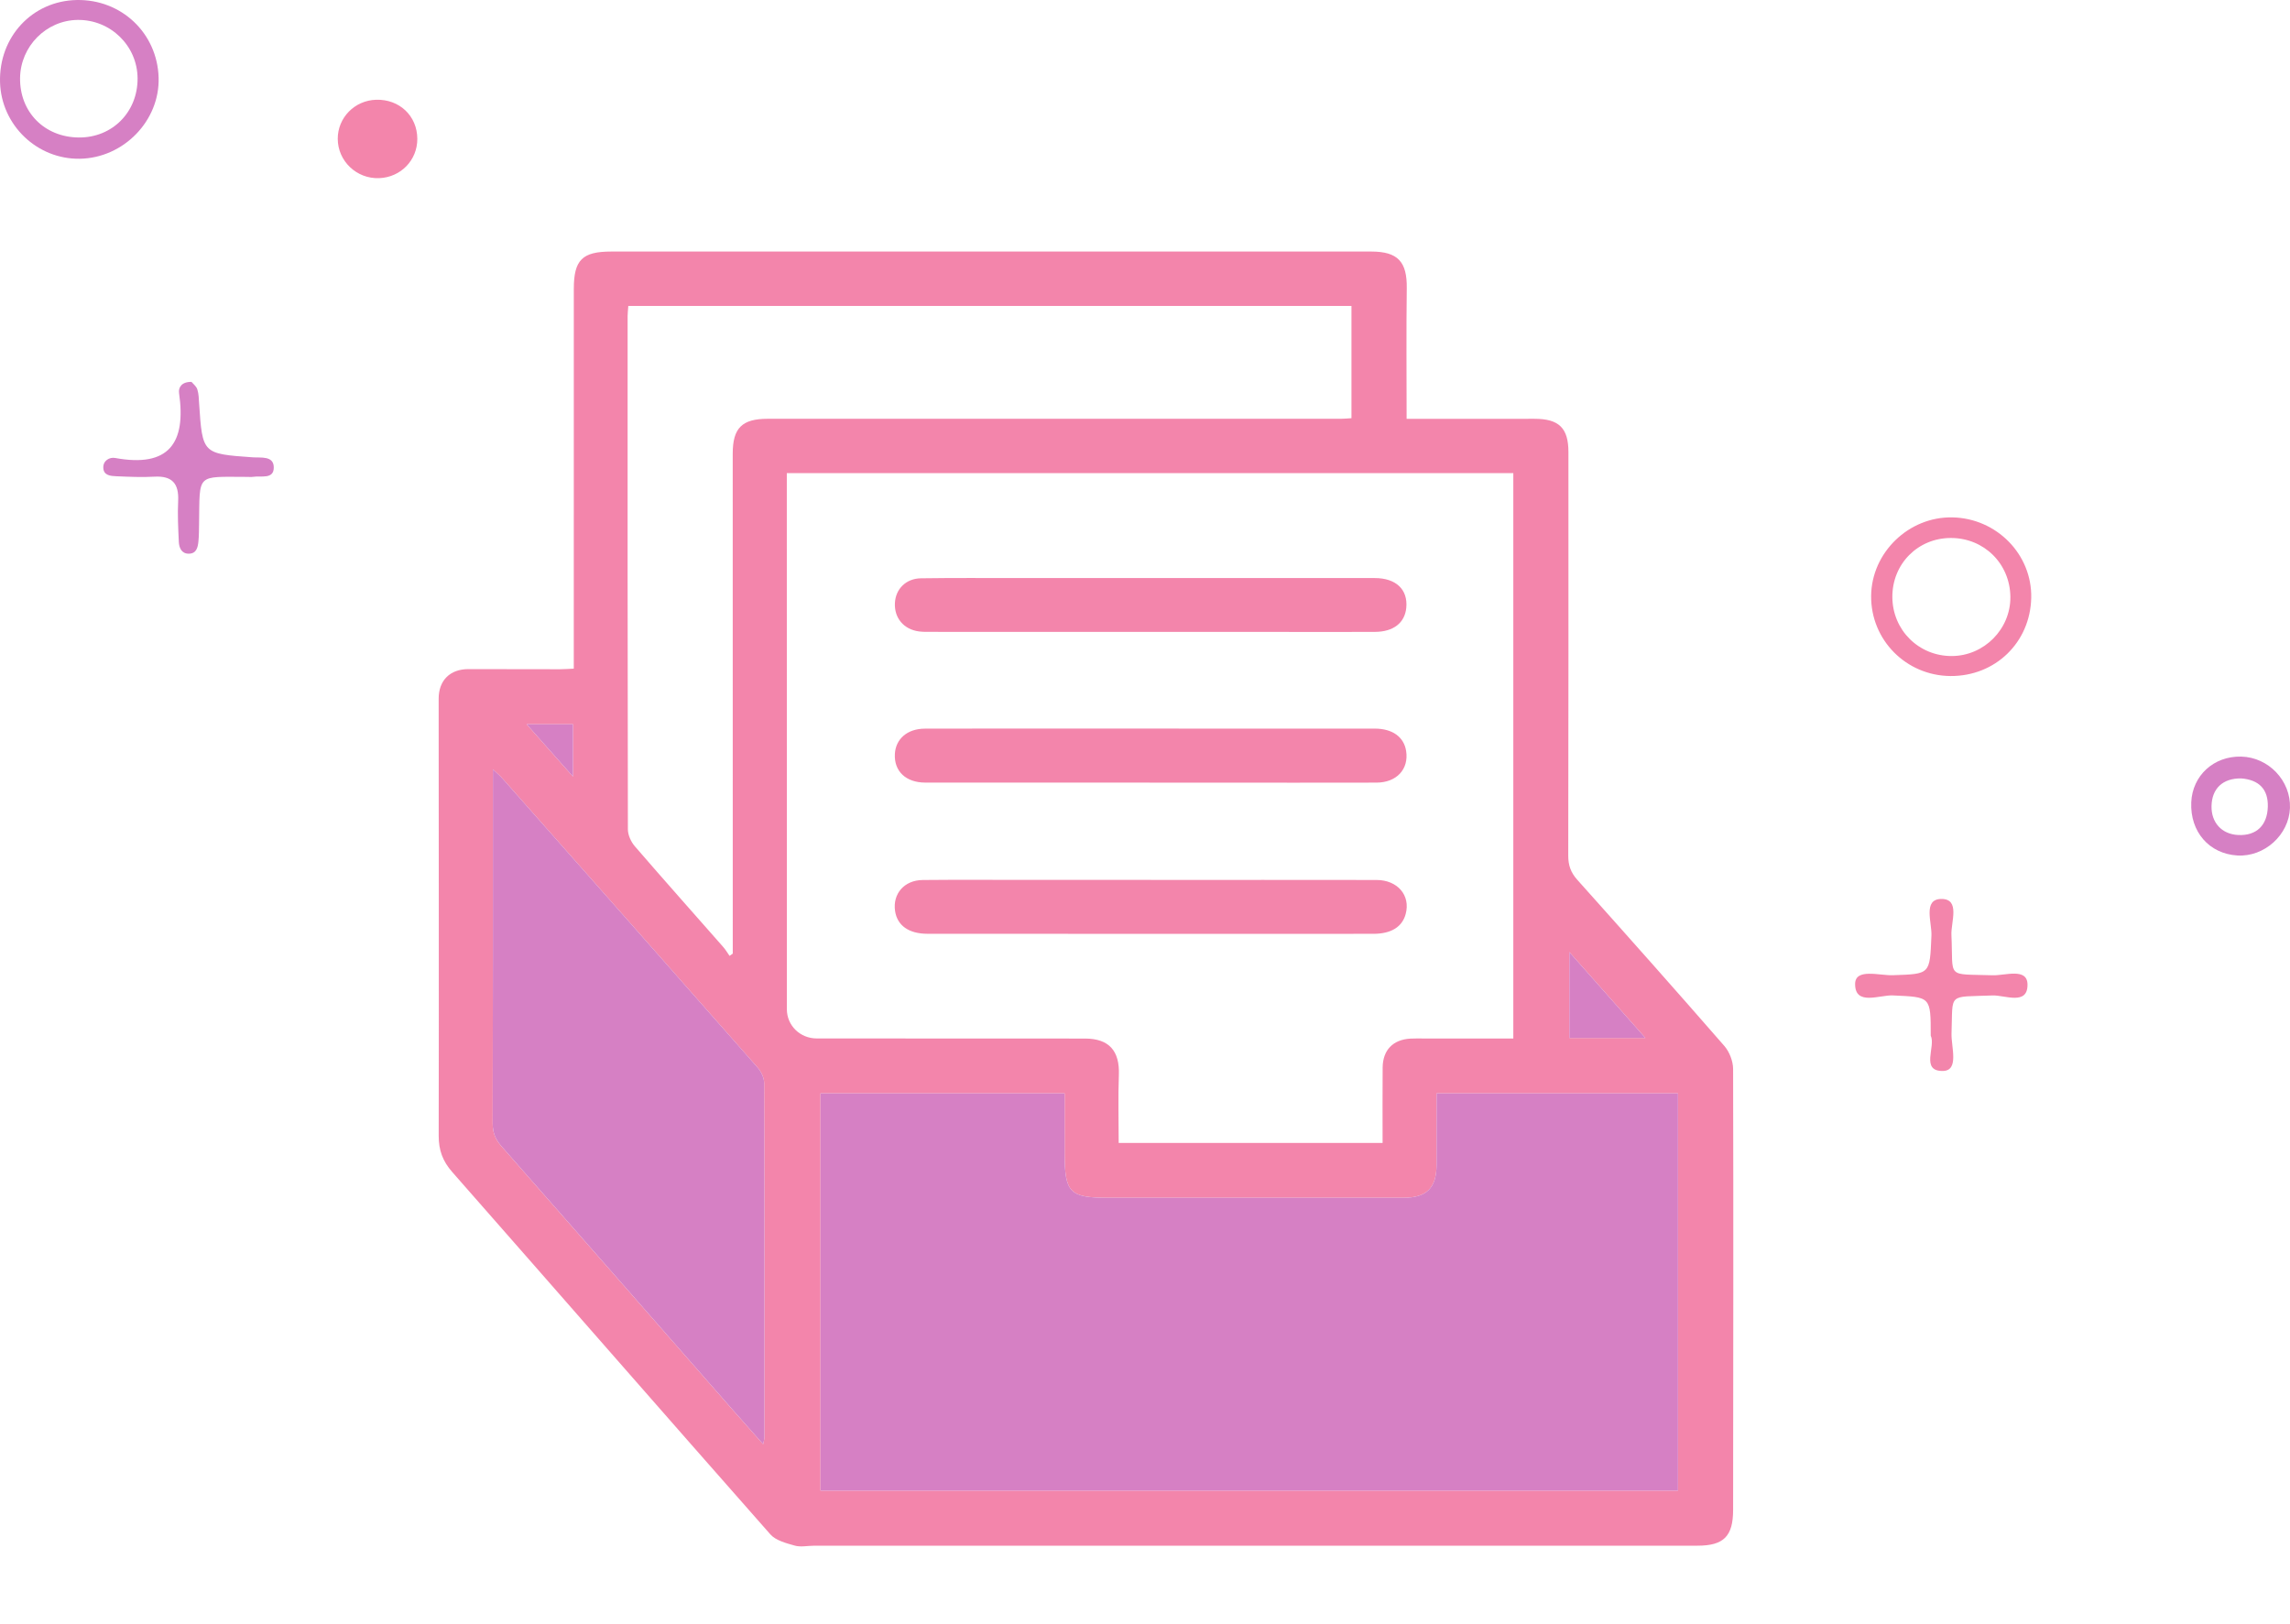 <?xml version="1.0" encoding="utf-8"?>
<!-- Generator: Adobe Illustrator 16.0.2, SVG Export Plug-In . SVG Version: 6.00 Build 0)  -->
<!DOCTYPE svg PUBLIC "-//W3C//DTD SVG 1.1//EN" "http://www.w3.org/Graphics/SVG/1.1/DTD/svg11.dtd">
<svg version="1.1" id="Layer_1" xmlns="http://www.w3.org/2000/svg" xmlns:xlink="http://www.w3.org/1999/xlink" x="0px" y="0px"
	 width="391.154px" height="277.332px" viewBox="0 0 391.154 277.332" enable-background="new 0 0 391.154 277.332"
	 xml:space="preserve">
<path fill="#F385AB" d="M333.134,115.476c7.656,0.066,13.646-5.715,13.818-13.337c0.168-7.424-5.899-13.62-13.479-13.762
	c-7.447-0.141-13.805,6.016-13.865,13.429C319.545,109.315,325.575,115.409,333.134,115.476z M333.242,91.896
	c5.649,0.003,10.075,4.377,10.15,10.031c0.073,5.518-4.5,10.134-10.04,10.135c-5.62,0-10.079-4.428-10.119-10.052
	C323.192,96.331,327.586,91.892,333.242,91.896z"/>
<path fill="#D680C4" d="M13.646,27.116c7.477-0.126,13.667-6.508,13.447-13.862C26.868,5.659,20.74-0.143,13.098,0.003
	C5.521,0.147-0.214,6.3,0.006,14.048C0.213,21.372,6.338,27.24,13.646,27.116z M13.234,3.403c5.631-0.082,10.244,4.412,10.266,9.999
	c0.021,5.768-4.348,10.145-10.068,10.084c-5.85-0.061-10.075-4.35-10.004-10.156C3.494,7.921,7.88,3.481,13.234,3.403z"/>
<path fill="#F385AB" d="M323.338,170.035c6.448,0.305,6.456,0.125,6.45,6.879c0.902,1.791-1.806,6.08,2.072,6.024
	c2.843-0.04,1.396-4.151,1.479-6.409c0.258-7.061-0.783-6.178,7.01-6.488c2.081-0.082,6.036,1.776,5.967-1.906
	c-0.056-2.87-3.853-1.473-5.943-1.541c-8.094-0.266-6.702,0.682-7.051-6.891c-0.101-2.172,1.572-6.177-1.733-6.146
	c-3.175,0.028-1.586,4.049-1.681,6.245c-0.288,6.678-0.145,6.557-6.603,6.781c-2.271,0.08-6.418-1.244-6.432,1.494
	C316.854,171.865,321.051,169.927,323.338,170.035z"/>
<path fill="#D680C4" d="M19.666,78.229c-0.955-0.176-2.077,0.451-2.021,1.693c0.058,1.313,1.266,1.39,2.232,1.431
	c2.162,0.092,4.336,0.194,6.492,0.072c3.043-0.172,4.207,1.184,4.063,4.146c-0.115,2.322,0.004,4.66,0.113,6.987
	c0.049,1.04,0.477,2.04,1.73,2.022c1.291-0.019,1.521-1.098,1.619-2.109c0.096-0.992,0.094-1.995,0.109-2.994
	c0.137-8.702-0.58-8.027,8.236-8.015c0.333,0,0.672,0.038,0.998-0.012c1.366-0.21,3.57,0.477,3.525-1.65
	c-0.041-1.972-2.186-1.581-3.611-1.682c-8.57-0.607-8.568-0.598-9.137-9.149c-0.055-0.828-0.061-1.69-0.313-2.464
	c-0.178-0.541-0.736-0.957-0.992-1.268c-1.656-0.039-2.268,0.931-2.125,1.91C31.826,75.706,28.824,79.913,19.666,78.229z"/>
<path fill="#D680C4" d="M382.158,146.13c4.619,0.277,8.823-3.516,8.99-8.112c0.17-4.644-3.647-8.668-8.327-8.779
	c-4.687-0.112-8.344,3.24-8.533,7.821C374.079,142.08,377.342,145.839,382.158,146.13z M382.822,132.966
	c3.066,0.24,4.624,1.88,4.542,4.834c-0.088,3.171-1.926,4.977-5.038,4.834c-2.873-0.131-4.62-2.161-4.577-4.913
	C377.798,134.689,379.674,132.922,382.822,132.966z"/>
<path fill="#F385AB" d="M64.759,30.432c3.696-0.139,6.542-3.072,6.523-6.725c-0.021-3.907-3.056-6.785-7.032-6.668
	c-3.67,0.108-6.567,3.056-6.559,6.672C57.701,27.521,60.914,30.575,64.759,30.432z"/>
<path fill-rule="evenodd" clip-rule="evenodd" fill="#F385AB" d="M98.008,114.216c0-1.081,0-2.018,0-2.954
	c0-20.633-0.004-41.267,0.005-61.901c0.003-4.983,1.441-6.394,6.437-6.394c43.25-0.002,86.5-0.002,129.75,0
	c4.585,0.001,6.15,1.746,6.09,6.27c-0.097,7.329-0.026,14.661-0.026,22.31c0.925,0,1.7,0,2.473,0
	c6.463-0.002,12.925-0.006,19.386-0.008c4.161,0,5.779,1.578,5.78,5.673c0.004,22.983,0.018,45.966-0.03,68.95
	c-0.003,1.652,0.438,2.887,1.541,4.12c8.421,9.41,16.814,18.847,25.109,28.368c0.875,1.006,1.504,2.608,1.509,3.937
	c0.067,25.112,0.024,50.225,0.001,75.338c-0.006,4.5-1.602,6.104-6.088,6.104c-50.3,0.003-100.599,0.001-150.897,0.004
	c-1.102,0-2.272,0.271-3.288-0.015c-1.471-0.417-3.241-0.866-4.177-1.926c-18.168-20.589-36.217-41.283-54.348-61.905
	c-1.614-1.835-2.306-3.72-2.301-6.152c0.044-24.893,0.003-49.784-0.007-74.677c-0.001-3.136,1.94-5.063,5.076-5.062
	c5.213,0.001,10.426,0.021,15.64,0.022C96.357,114.317,97.072,114.258,98.008,114.216z M134.395,80.818c0,0.701,0,1.198,0,1.695
	c0.001,29.96,0.001,59.92,0.01,89.88c0.001,2.789,2.265,4.993,5.109,4.993c15.274,0.01,30.548,0,45.821,0.017
	c4.115,0.005,5.933,2.112,5.778,6.209c-0.145,3.854-0.03,7.718-0.03,11.624c15.151,0,30.017,0,45.077,0
	c0-4.381-0.027-8.624,0.009-12.867c0.027-2.999,1.757-4.781,4.734-4.956c0.806-0.049,1.615-0.017,2.423-0.017
	c5.043,0,10.085,0,15.163,0c0-32.348,0-64.449,0-96.579C217.113,80.818,175.924,80.818,134.395,80.818z M140.146,254.622
	c49.016,0,97.787,0,146.472,0c0-22.755,0-45.324,0-67.863c-13.816,0-27.437,0-41.236,0c0,4.177,0.011,8.204-0.003,12.23
	c-0.016,3.938-1.696,5.611-5.652,5.612c-16.814,0.007-33.627,0.011-50.441,0.001c-6.571-0.004-7.408-0.861-7.435-7.521
	c-0.013-3.426-0.002-6.851-0.002-10.317c-14.103,0-27.86,0-41.701,0C140.146,209.442,140.146,231.964,140.146,254.622z
	 M107.322,52.256c-0.052,0.738-0.119,1.24-0.119,1.742c-0.004,29.219-0.016,58.438,0.046,87.656
	c0.002,0.977,0.527,2.138,1.178,2.894c4.987,5.781,10.069,11.48,15.108,17.216c0.408,0.462,0.724,1.007,1.082,1.515
	c0.183-0.128,0.365-0.257,0.547-0.385c0-0.713,0-1.425,0-2.137c-0.002-27.756-0.003-55.51-0.006-83.266
	c-0.001-4.381,1.582-5.954,5.977-5.954c32.601,0.005,65.202,0.006,97.802,0.003c0.644,0,1.283-0.068,1.906-0.104
	c0-6.475,0-12.8,0-19.18C189.606,52.256,148.576,52.256,107.322,52.256z M130.355,246.694c0.137-0.697,0.214-0.91,0.214-1.121
	c0.007-20.188,0.023-40.374-0.041-60.563c-0.002-0.907-0.531-1.988-1.151-2.694c-14.495-16.479-29.035-32.919-43.574-49.359
	c-0.402-0.454-0.875-0.845-1.613-1.549c0,0.935,0,1.432,0,1.928c-0.001,19.526,0.017,39.055-0.036,58.581
	c-0.004,1.597,0.491,2.739,1.525,3.912c13.192,14.986,26.338,30.013,39.5,45.025C126.808,242.71,128.455,244.55,130.355,246.694z
	 M281.052,177.305c-4.493-5.073-8.614-9.729-12.99-14.672c0,5.22,0,9.93,0,14.672C272.299,177.305,276.378,177.305,281.052,177.305z
	 M97.881,123.711c-2.524,0-5.021,0-7.928,0c2.667,3.012,5.124,5.787,7.928,8.953C97.881,129.418,97.881,126.749,97.881,123.711z"/>
<path fill-rule="evenodd" clip-rule="evenodd" fill="#D680C4" d="M140.146,254.622c0-22.657,0-45.18,0-67.858
	c13.841,0,27.599,0,41.701,0c0,3.467-0.011,6.892,0.002,10.317c0.027,6.66,0.864,7.518,7.435,7.521
	c16.814,0.01,33.627,0.006,50.441-0.001c3.956-0.001,5.637-1.674,5.652-5.612c0.014-4.026,0.003-8.054,0.003-12.23
	c13.8,0,27.42,0,41.236,0c0,22.539,0,45.108,0,67.863C237.934,254.622,189.163,254.622,140.146,254.622z"/>
<path fill-rule="evenodd" clip-rule="evenodd" fill="#D680C4" d="M130.355,246.694c-1.9-2.144-3.547-3.983-5.175-5.841
	c-13.162-15.013-26.307-30.039-39.5-45.025c-1.034-1.173-1.53-2.315-1.525-3.912c0.053-19.526,0.035-39.055,0.036-58.581
	c0-0.497,0-0.993,0-1.928c0.737,0.704,1.211,1.095,1.613,1.549c14.539,16.44,29.079,32.881,43.574,49.359
	c0.62,0.706,1.148,1.787,1.151,2.694c0.063,20.189,0.048,40.376,0.041,60.563C130.569,245.784,130.492,245.997,130.355,246.694z"/>
<path fill-rule="evenodd" clip-rule="evenodd" fill="#D680C4" d="M281.052,177.305c-4.674,0-8.753,0-12.99,0
	c0-4.742,0-9.452,0-14.672C272.438,167.576,276.559,172.232,281.052,177.305z"/>
<path fill-rule="evenodd" clip-rule="evenodd" fill="#D680C4" d="M97.881,123.711c0,3.037,0,5.707,0,8.953
	c-2.804-3.166-5.261-5.941-7.928-8.953C92.86,123.711,95.357,123.711,97.881,123.711z"/>
<path fill-rule="evenodd" clip-rule="evenodd" fill="#F385AB" d="M196.586,150.306c12.845,0,25.688-0.011,38.532,0.009
	c3.613,0.006,5.836,2.634,4.989,5.802c-0.59,2.216-2.477,3.392-5.514,3.395c-11.376,0.009-22.753,0.006-34.13,0.006
	c-14.017-0.002-28.035,0-42.054-0.013c-3.189-0.003-5.166-1.428-5.524-3.901c-0.426-2.938,1.576-5.255,4.729-5.285
	c5.797-0.056,11.596-0.02,17.394-0.02c7.192-0.003,14.385,0,21.578,0C196.586,150.301,196.586,150.304,196.586,150.306z"/>
<path fill-rule="evenodd" clip-rule="evenodd" fill="#F385AB" d="M196.505,98.737c12.77,0,25.538-0.005,38.31,0.005
	c3.643,0.002,5.69,1.955,5.391,5.08c-0.245,2.551-2.171,4.093-5.315,4.113c-5.577,0.036-11.156,0.006-16.733,0.005
	c-19.814-0.002-39.63-0.003-59.445-0.008c-0.586,0-1.179,0.003-1.757-0.076c-2.591-0.349-4.221-2.291-4.097-4.841
	c0.116-2.407,1.884-4.197,4.458-4.233c5.43-0.077,10.861-0.042,16.292-0.044C181.24,98.734,188.872,98.737,196.505,98.737z"/>
<path fill-rule="evenodd" clip-rule="evenodd" fill="#F385AB" d="M196.356,133.685c-12.772,0-25.544,0.008-38.316-0.005
	c-3.317-0.004-5.344-1.95-5.188-4.889c0.137-2.581,2.141-4.317,5.122-4.326c8.221-0.024,16.442-0.013,24.664-0.013
	c17.396,0,34.792,0,52.188,0.007c3.018,0,4.984,1.425,5.356,3.829c0.48,3.104-1.624,5.389-5.069,5.397
	c-9.175,0.023-18.349,0.008-27.526,0.007c-3.743,0-7.486,0-11.229,0C196.356,133.69,196.356,133.688,196.356,133.685z"/>
</svg>
